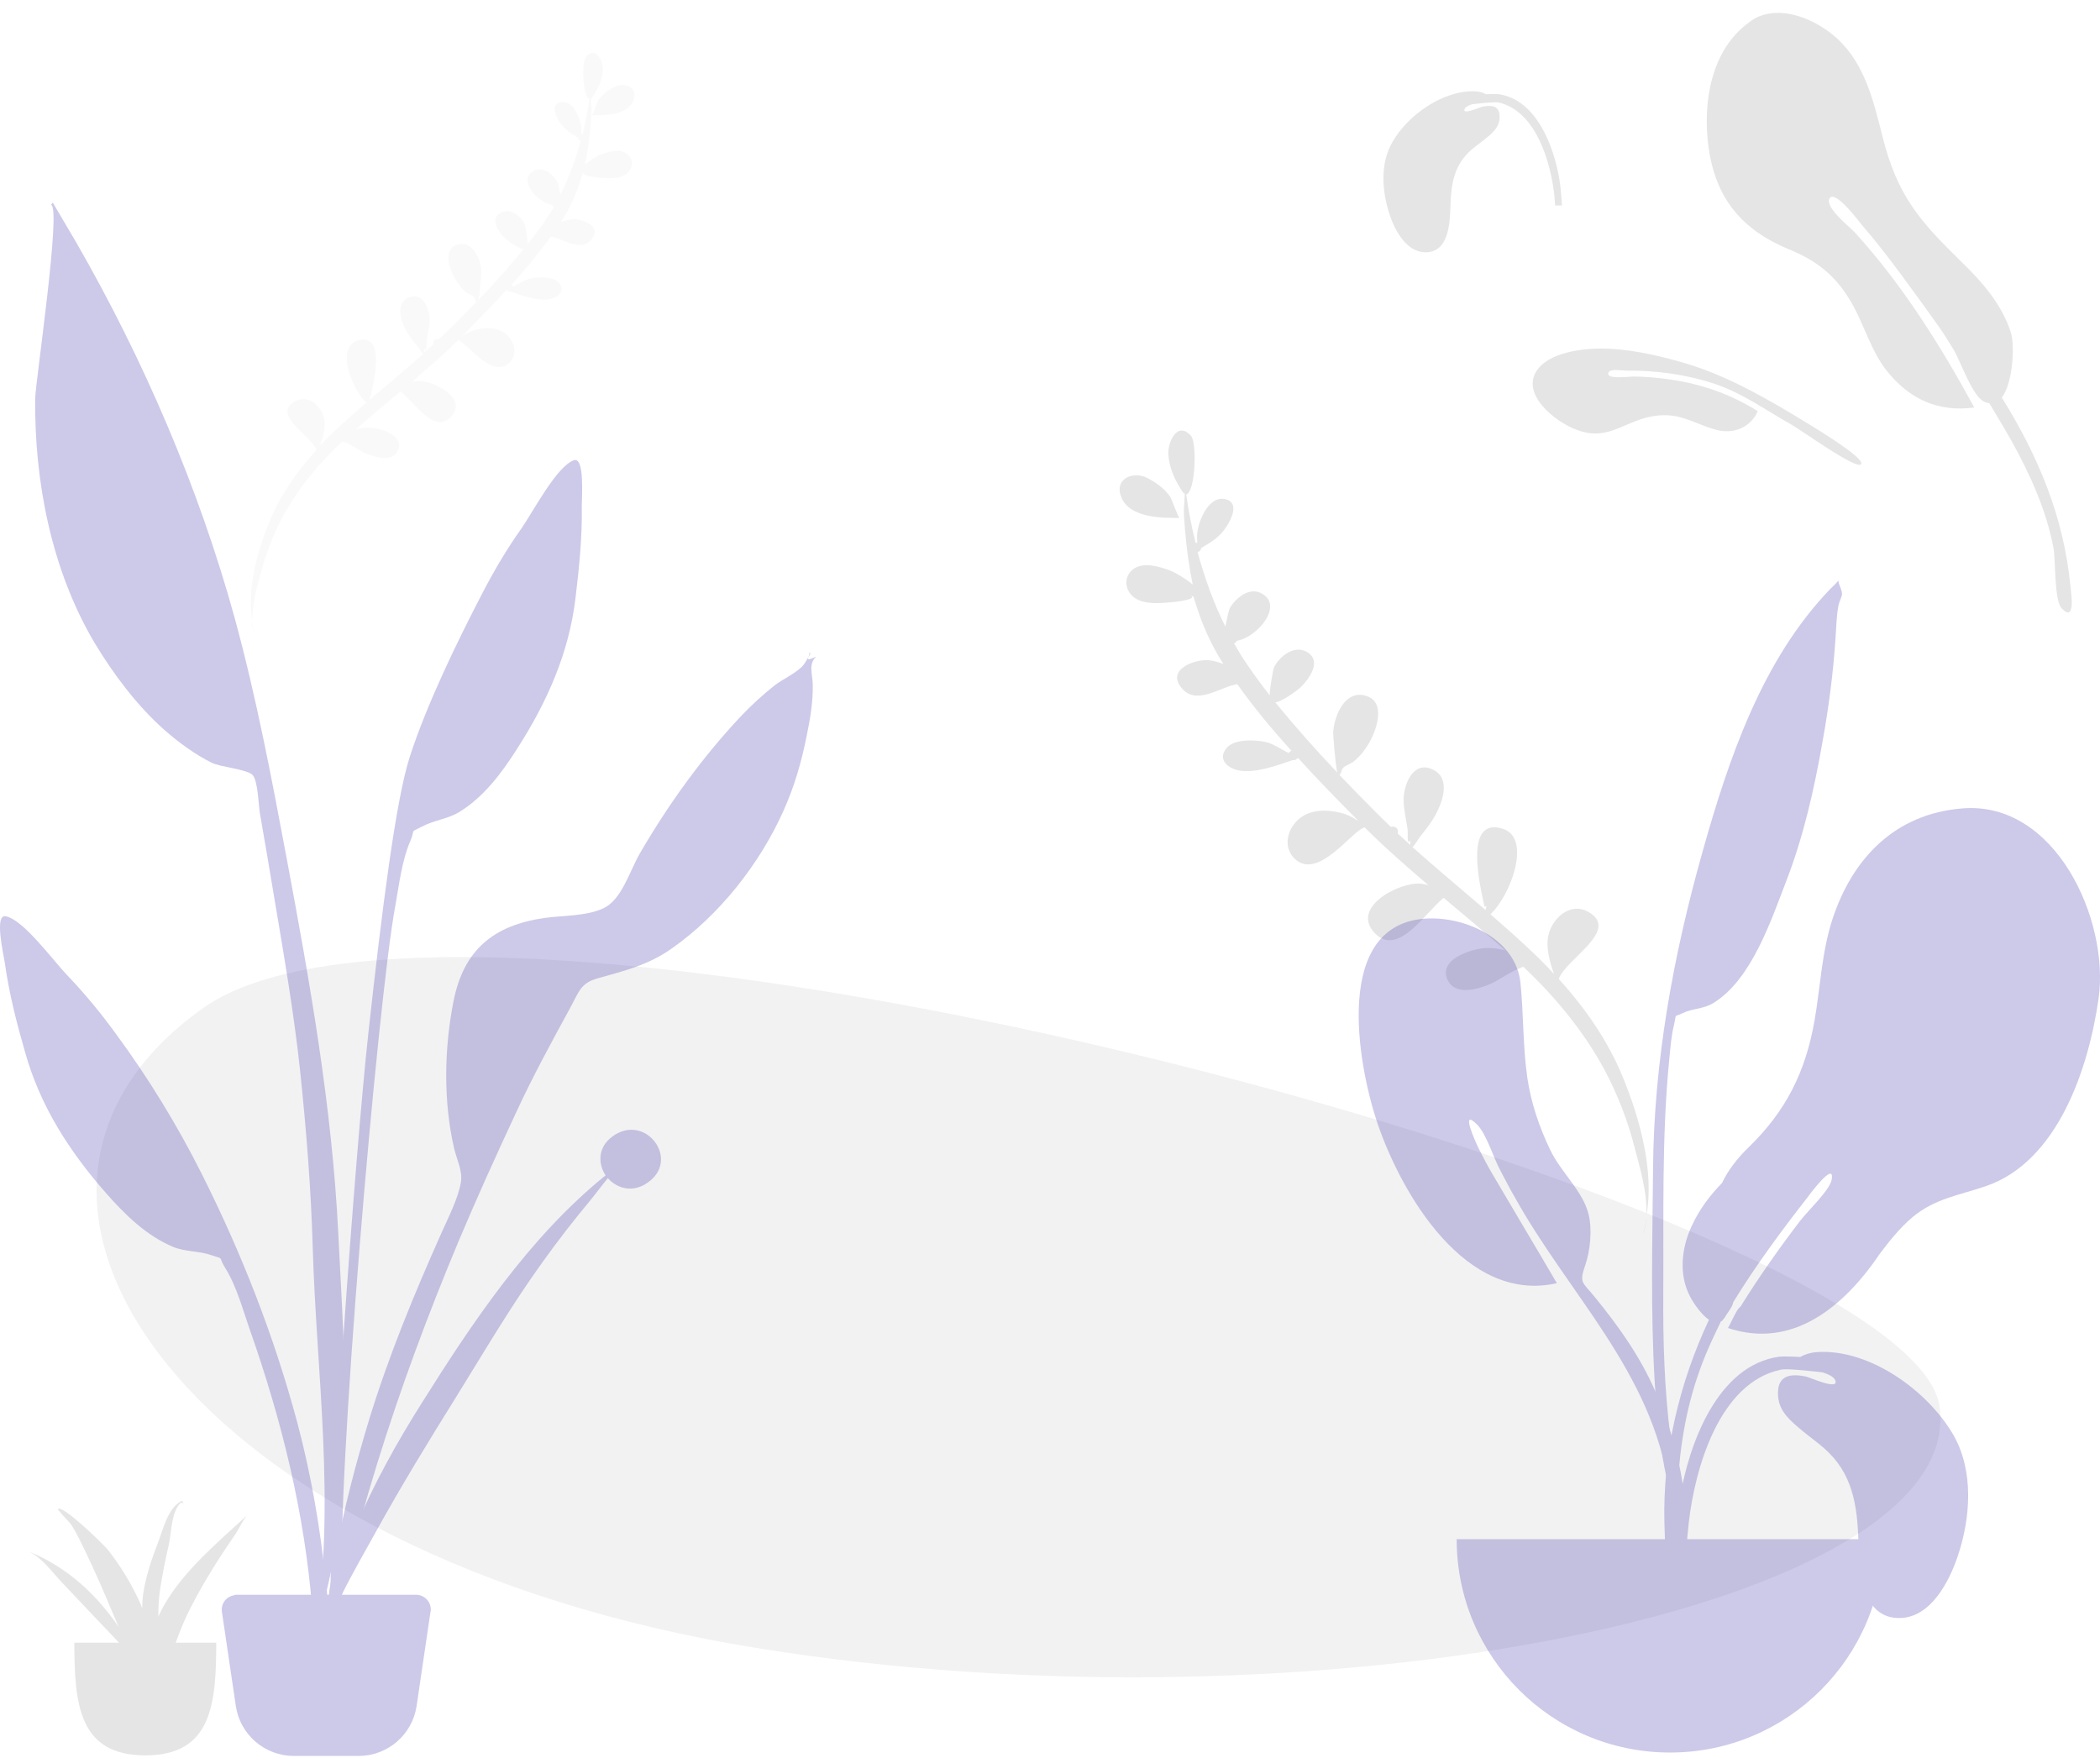 <?xml version="1.0" encoding="utf-8"?>
<!-- Generator: Adobe Illustrator 25.0.1, SVG Export Plug-In . SVG Version: 6.00 Build 0)  -->
<svg version="1.1" id="Layer_1" xmlns="http://www.w3.org/2000/svg" xmlns:xlink="http://www.w3.org/1999/xlink" x="0px" y="0px"
	 viewBox="0 0 740 619.4" style="enable-background:new 0 0 740 619.4;" xml:space="preserve">
<style type="text/css">
	.st0{opacity:0.504;}
	.st1{fill-rule:evenodd;clip-rule:evenodd;fill:#E5E5E5;}
	.st2{opacity:0.2;fill-rule:evenodd;clip-rule:evenodd;fill:#E5E5E5;enable-background:new    ;}
	.st3{opacity:0.25;}
	.st4{fill-rule:evenodd;clip-rule:evenodd;fill:#3626A7;}
</style>
<desc>Created with Sketch.</desc>
<g id="Background-Shape-2" transform="translate(55, 337)" class="st0">
	<path id="Background-Shape" class="st1" d="M628.5,158.8c9.5,70.8-220.2,117.1-417.9,84.8S-77.8,85.4,16.5,18.3S619,88,628.5,158.8
		z"/>
</g>
<path id="Leaf-Bottom" class="st1" d="M404.2,168.4c-5.1-2.5-11.8,0.4-9,7c3,7.1,14.2,7.2,20.5,7.1c-0.6,0-2.7-6.6-3.4-7.5
	C410.3,172.1,407.3,170,404.2,168.4z M462.6,295.9C463.9,297,462.7,296,462.6,295.9z M399.3,200.6c-3,2.3-3.1,6.3-0.7,9
	c2.9,3.2,8.1,3.1,12.1,2.8c1.8-0.1,11.3-0.9,9-2.5c0.2,0.1,0.5,0.2,0.9,0.4c0.2,0.8,0.4,1.5,0.7,2.3c-0.1,0-0.1,0.1-0.2,0.1
	c0.1,0,0.1-0.1,0.2-0.1c2.3,7.5,5.5,14.7,9.8,21.4c-1.6-0.6-3.2-1.1-4.9-1.3c-5-0.6-15.4,3.2-9.8,9.8c5.3,6.3,13.6-0.5,19.6-1.4
	c5.8,8.2,12.3,16,19.1,23.5c-0.4,0.1-0.8,0.4-1,0.8c-2.7-1.4-5.5-3.3-8-3.9c-3.6-0.8-11-1.2-13.8,2c-3.4,4,0.2,7.2,4.2,8
	c5.8,1.1,13.3-1.7,18.9-3.6c0.6,0.1,1.3-0.1,1.7-0.6c0.1,0,0.2-0.1,0.4-0.1c6.8,7.5,13.9,14.8,21,21.9c-0.1,0-0.2,0-0.2,0
	c-1.8-1.2-3.8-2.2-6-2.7c-5-1.2-10.8-1.2-14.8,2.4c-4,3.6-5.4,9.8-1.3,13.8c8.3,8,20.5-10.3,24.7-11c7.2,7.2,14.8,13.8,22.5,20.4
	c-0.9-0.3-1.8-0.5-2.7-0.6c-7.6-0.7-25.3,8.5-16,17.7c8.1,7.9,17.4-7.3,24-12.7c7.3,6.1,14.6,12.2,21.7,18.5
	c-3.9-1-7.6-1.2-11.8,0.1c-4.3,1.3-11.2,4.5-8.5,10.3c2.8,5.9,11.1,3.2,15.4,1.3c2.4-1,7.1-4.5,11.3-5.9
	c11.3,10.7,21.1,22.5,28.6,36.3c4.6,8.7,8.2,17.9,10.6,27.4c1.6,6.1,4.7,16.3,4.1,24.2c3-15.8-2.4-34.8-8.2-48.9
	c-5.3-13-13.3-24.4-22.6-34.7c2.3-7,22-17.2,10.3-23.7c-6.3-3.5-12.7,2.3-14,8.4c-0.9,4.2,0.5,9.4,2,13.5c-2.9-3.1-6-6.2-9.1-9.1
	c-4.3-4-8.8-8-13.3-11.9c7.4-7,14.4-26.8,4.5-30.1c-14.7-4.8-7.6,22.3-6.6,27.4c0.3,0,0.5-0.1,0.7-0.3c-0.1,0.5-0.2,1-0.3,1.5
	c-8.6-7.4-17.3-14.6-25.8-22.2c0.8-0.6,2-2.7,2.9-3.9c2.1-2.6,4.2-5.3,5.7-8.3c2.4-4.8,4.7-12.4-1.6-15.2
	c-6.8-3.1-10.1,5.5-10.1,10.7c0,3.5,0.9,6.9,1.4,10.4c0.2,1.1-0.4,6,1,3.9c-0.1,0.8-0.1,1.3,0,1.7c-1.5-1.4-3-2.7-4.5-4.1
	c0.1-0.2,0.1-0.4,0.1-0.6c0.1-1.5-1.5-2.1-2.5-1.7c-2-1.9-3.9-3.8-5.8-5.7c-4.1-4.1-8.2-8.3-12.3-12.6c0.9-0.8,0.5-1.8,1.4-2.6
	c0.8-0.8,2.5-1.3,3.4-2c2.5-1.9,4.5-4.6,6-7.3c2.4-4.5,5.6-13.9-1.5-16c-7.3-2.2-11,6.8-11.5,12.5c-0.1,1.1,0.7,11,1.4,14.5
	c-7.6-8-15-16.3-21.8-24.7c2,0,7.8-4.2,9-5.4c2.9-2.8,7.4-9,2.4-12.2c-4.5-2.9-10,1.3-11.9,5.4c-0.3,0.7-1.4,6.9-1.5,9.7
	c-2.8-3.6-5.5-7.2-7.9-10.8c-1.7-2.4-3.2-4.9-4.6-7.4c0.3-0.2,0.7-0.5,1-1c7.4-1.3,16.9-12.9,8.2-16.9c-4.2-1.9-8.7,2-10.7,5.3
	c-0.4,0.7-1.1,4-1.6,6.6c-4.2-8.3-7.3-17.2-9.8-26.2c0.6-0.2,1.2-0.7,1.3-1.5c3.6-2.1,6.5-3.8,9-7.7c1.6-2.5,4.4-8.1-0.2-9.4
	c-6-1.8-9.8,7.4-10.2,11.9c-0.1,0.5-0.1,2,0,3.4c-0.2,0-0.4,0-0.6,0c-1.4-5.6-2.5-11.3-3.3-17c3.3-1.1,3.8-18.2,1.7-20.7
	c-4.9-5.5-8.3,2.4-8,6.6c0.3,4.9,2.5,9.4,5.2,13.4c0.3,0.4,0.2,0.4,0.3-0.2c0,0.3,0.1,0.5,0.3,0.7c-0.1,2.6-0.4,5.2-0.3,7.5
	c0.4,6.6,1.1,13.2,2.2,19.7c0.3,1.6,0.6,3.1,0.9,4.7c-2.6-2.2-6.2-4.2-7.6-4.8C408.5,199.6,402.9,197.9,399.3,200.6z M580.3,428.8
	c-0.2,2.3-0.6,4.4-1.4,6.1C579.5,432.9,580,430.9,580.3,428.8z"/>
<path id="Leaf-Top" class="st2" d="M216.7,30.6c3.6-1.8,8.4,0.3,6.4,5c-2.2,5.1-10.1,5.1-14.6,5c0.5,0,1.9-4.7,2.4-5.4
	C212.3,33.2,214.4,31.7,216.7,30.6z M175,123.2C173.7,124.3,174.9,123.3,175,123.2z M220.9,54.2c2.2,1.6,2.3,4.5,0.5,6.5
	c-2.1,2.3-6,2.2-8.8,2c-1.3-0.1-8.2-0.6-6.6-1.8c-0.1,0-0.4,0.2-0.7,0.3c-0.2,0.6-0.3,1.1-0.5,1.6c0,0,0.1,0,0.1,0.1
	c0,0-0.1,0-0.1-0.1c-1.7,5.5-4,10.7-7.2,15.5c1.2-0.5,2.4-0.8,3.6-1c3.6-0.5,11.2,2.3,7.2,7.1c-3.9,4.6-9.9-0.3-14.3-1
	c-4.3,5.9-9,11.6-13.9,17c0.3,0.1,0.6,0.3,0.7,0.6c2-1,4-2.4,5.9-2.8c2.6-0.6,8.1-0.9,10.1,1.4c2.5,2.9-0.2,5.2-3.1,5.8
	c-4.2,0.8-9.7-1.2-13.8-2.6c-0.5,0.1-1-0.1-1.3-0.4c-0.1,0-0.2-0.1-0.3-0.1c-5,5.4-10.2,10.7-15.3,15.9c0.1,0,0.1,0,0.2,0
	c1.3-0.9,2.8-1.6,4.4-2c3.6-0.9,7.9-0.9,10.8,1.7c2.9,2.6,4,7.1,0.9,10c-6.1,5.8-15-7.4-18-8c-5.2,5.2-10.8,10-16.4,14.8
	c0.6-0.2,1.3-0.3,2-0.4c5.5-0.5,18.5,6.2,11.7,12.8c-5.9,5.7-12.7-5.3-17.5-9.2c-5.3,4.4-10.6,8.8-15.8,13.4c2.8-0.7,5.6-0.9,8.6,0
	c3.1,0.9,8.2,3.3,6.2,7.5c-2,4.3-8.1,2.3-11.3,1c-1.7-0.7-5.2-3.2-8.2-4.3c-8.3,7.7-15.4,16.3-20.9,26.3c-3.4,6.3-6,13-7.8,19.8
	c-1.2,4.4-3.4,11.8-3,17.5c-2.2-11.4,1.8-25.2,6-35.4c3.9-9.4,9.7-17.7,16.5-25.1c-1.7-5.1-16.1-12.4-7.5-17.2
	c4.6-2.5,9.2,1.6,10.2,6c0.7,3-0.4,6.8-1.5,9.7c2.1-2.3,4.4-4.5,6.7-6.6c3.2-2.9,6.4-5.8,9.7-8.6c-5.4-5-10.5-19.4-3.3-21.8
	c10.7-3.5,5.5,16.1,4.8,19.8c-0.2,0-0.4-0.1-0.5-0.2c0.1,0.3,0.1,0.7,0.2,1.1c6.3-5.3,12.7-10.6,18.8-16.1c-0.6-0.4-1.4-2-2.1-2.8
	c-1.6-1.9-3.1-3.8-4.2-6c-1.7-3.4-3.4-8.9,1.2-11c5-2.2,7.3,4,7.4,7.7c0,2.6-0.7,5-1.1,7.5c-0.1,0.8,0.3,4.3-0.8,2.8
	c0.1,0.6,0.1,1,0,1.3c1.1-1,2.2-2,3.3-3c-0.1-0.1-0.1-0.3-0.1-0.4c-0.1-1.1,1.1-1.5,1.9-1.2c1.4-1.4,2.9-2.7,4.3-4.1c3-3,6-6,9-9.1
	c-0.6-0.6-0.4-1.3-1-1.9c-0.6-0.6-1.8-0.9-2.5-1.4c-1.8-1.4-3.3-3.4-4.3-5.3c-1.8-3.2-4.1-10,1.1-11.6c5.3-1.6,8,4.9,8.4,9
	c0.1,0.8-0.5,7.9-1,10.5c5.5-5.8,11-11.8,15.9-17.9c-1.5,0-5.7-3-6.6-3.9c-2.1-2-5.4-6.5-1.7-8.8c3.3-2.1,7.3,0.9,8.7,3.9
	c0.2,0.5,1,5,1.1,7c2-2.6,4-5.2,5.8-7.8c1.2-1.7,2.3-3.5,3.4-5.3c-0.3-0.1-0.5-0.4-0.7-0.7c-5.4-0.9-12.4-9.3-6-12.2
	c3-1.4,6.3,1.5,7.8,3.8c0.3,0.5,0.8,2.9,1.2,4.8c3-6,5.4-12.4,7.1-19c-0.5-0.1-0.9-0.5-0.9-1.1c-2.6-1.5-4.7-2.7-6.6-5.6
	c-1.1-1.8-3.2-5.8,0.2-6.8c4.4-1.3,7.1,5.3,7.5,8.6c0,0.4,0,1.5,0,2.5c0.2,0,0.3,0,0.5,0c1-4.1,1.8-8.2,2.4-12.3
	c-2.4-0.8-2.8-13.2-1.2-14.9c3.6-4,6.1,1.8,5.9,4.8c-0.2,3.6-1.9,6.8-3.8,9.7c-0.2,0.3-0.1,0.3-0.2-0.1c0,0.2-0.1,0.4-0.2,0.5
	c0.1,1.9,0.3,3.8,0.2,5.5c-0.3,4.8-0.8,9.5-1.6,14.2c-0.2,1.1-0.4,2.3-0.7,3.4c1.9-1.6,4.5-3.1,5.5-3.5
	C214.2,53.5,218.3,52.2,220.9,54.2z M88.5,218.8c0.1,1.5,0.5,2.9,1.2,4.1C89.2,221.6,88.8,220.2,88.5,218.8z"/>
<g id="Plant-Right" transform="translate(482, 208)" class="st3">
	<path id="Leaf-Me-Alone_x21_" class="st4" d="M20.8,115.7c14.1-0.7,31.5,7.5,33,22.8c1.1,11.1,0.8,22.2,2.4,33.3
		c1.3,8.9,4.2,17.4,8.1,25.5c3.7,7.8,11.5,14.4,13.5,22.7c1.3,5.3,0.6,12.7-1.2,17.9c-2.2,6.3-1,5.8,3.3,11.1
		c8.4,10.3,16,20.9,21.4,33.3c7.7,17.8,12.8,38.6,9.9,58.1c-0.4,2.5-0.8,11.3-4.2,12c-3.8,0.7-2-4.4-1.8-6
		c1.3-10.5,2.4-19.6,0.9-30.2c-6-41-35.4-68-54.6-102.8c-1.1-1.8-3.3-6.1-4.8-8.9c-2.4-4.4-4.9-12.9-8.2-16.2
		c-6.2-6.2-0.5,6.3,0.7,8.7c1.5,3,3.2,6.2,4.8,8.9c7.2,12.3,15.2,25.6,22.6,38.3c-32.1,7.3-54.7-31.3-63.3-56.6
		C-3.8,166.3-12.3,117.4,20.8,115.7"/>
	<path id="Leaf-Me-Alone_x21__1_" class="st4" d="M209.4,76.9c-23.5,1.9-38.6,17.4-45.7,39.1c-3.8,11.7-4.2,23.7-6.3,35.7
		c-3.2,18.1-10,31.8-23.3,44.7c-4.1,4-7.2,8.1-9.3,12.5c-4.3,4.4-8,9.3-10.8,15.4c-3.5,7.7-4.5,17-0.4,24.7c1.1,2.1,3.8,6.2,6.6,8.1
		c-10.5,22.4-16.3,47-15.7,71.5c0.4,14.8,1.1,29.6,2,44.4c0.2,4,1.5,10.5,3.5,3.9c1.8-6.1-0.5-15.7-0.7-22c-1-31-1.9-59.2,10.9-88.2
		c1.3-3,2.8-6,4.2-9c0.1-0.1,0.2-0.1,0.2-0.2c0.1,0,0.1,0.1,0.2,0.1c0.1-0.2,0.2-0.4,0.4-0.6c0.4-0.4,0.8-1,1.1-1.6
		c1.1-1.6,2.4-3.4,2.4-4.4c0,0,0,0,0,0c7.9-12.9,16.9-25.1,26.2-37c-0.1,0.1,10-13.7,8.5-6.1c-0.8,3.7-8.2,10.6-11.2,14.5
		c-6.6,8.6-14.4,19.6-20.9,30.1c-0.9,0.5-2.1,3-3,4.8c-0.5,0.9-0.9,1.9-1.4,2.7c22.9,7.6,40.8-7.7,53-25.4c0,0,0,0,0-0.1
		c3.7-4.9,7.5-9.8,12.2-13.7c7.9-6.5,16.4-7.6,25.7-10.8c25.4-8.7,36.2-41.6,39.7-66.1C261.4,116.4,242.4,74.1,209.4,76.9"/>
	<path id="Leaf-Me-Alone_x21__2_" class="st4" d="M162.9-0.4c-24.1,25.1-35.8,60-45,92.7c-10.3,36.6-17.1,73.7-17.4,111.8
		c-0.2,25-0.9,50.1,0.6,75.1c0.5,8.9,1.4,17.7,2.8,26.5c0.1,0.7,3.3,20.3,6.3,15.7c1.7-2.6-3.2-20.3-3.6-23.3
		c-2.1-16.6-2.6-33.4-2.5-50.1c0.2-27.6-0.6-55,2.1-82.5c0.4-4.1,0.7-8.4,1.7-12.4c1-4.3-0.3-2.4,3.1-4.1c3.3-1.6,7.3-1.4,10.7-3.5
		c13.5-8.2,20.4-29.2,25.7-42.9c6.1-15.7,9.9-32.5,12.8-49.1c2.2-12.2,3.8-24.3,4.6-36.6c0.3-3.9,0.3-8,1.1-11.8
		c0.2-1,1.2-2.9,1.2-3.8c-0.1-1.9-1.2-3.1-1.3-4.7C164.9-2.3,163.9-1.3,162.9-0.4"/>
	<path id="Base" class="st4" d="M31.3,334.4c0,41.6,33.7,75.2,75.2,75.2s75.2-33.7,75.2-75.2"/>
	<path id="Leaf-Me-Alone_x21__3_" class="st4" d="M112.5,334.6h-4c0.3-5,0.6-10,1.5-14.9c3.2-18.9,13.2-46.6,35-49.6
		c0.8-0.1,3.8-0.1,7.4,0.1c1.7-1,3.6-1.5,5.6-1.7c18.6-1.4,39.4,13.6,48.4,29.3c7.2,12.6,6,29.2,1.5,42.5c-3,9-9.5,21.7-20.4,21.9
		c-13.6,0.2-14.3-16.7-14.6-26.6c-0.4-13.1-2-24.5-12.3-33.4c-2.4-2.1-5-3.9-7.5-6c-3.8-3.2-8-6.5-8.5-11.8
		c-0.7-7.3,3.5-8.6,9.8-7.3c1.1,0.2,11.9,5.1,10.3,1.3c-0.5-1.2-2.3-2.1-4.5-2.8c-5.8-0.6-12.8-1.4-14.8-0.9
		c-21.6,4.7-30.1,34.7-32.3,53.8C112.9,330.5,112.7,332.6,112.5,334.6z"/>
</g>
<g id="Plant-Left" transform="translate(22, 79)" class="st3">
	<path id="Leaf" class="st4" d="M161.7,107.3c4.3-6.2,12.4-21.9,18.5-24.1c3.9-1.4,2.8,13.3,2.8,16.1c0.2,10.8-0.9,21.6-2.2,32.4
		c-2.3,19.4-10,36.7-20.6,53.2c-5.4,8.5-11.8,17.1-20.6,22.4c-4.1,2.4-8.9,2.8-12.9,5c-4.7,2.4-2.1,0.5-4.2,5.3
		c-2.9,6.7-3.9,15.4-5.2,22.6c-6.2,33-21.2,207.7-18.6,241.3c0.2,3-3.9,3.7-4.1,0.1c-1.1-19.3,8.4-152.8,13.2-196.5
		c4.8-43.7,9.7-82.3,14.6-97.4c5.9-18.3,16.6-40.4,25.5-57.5C152,122.3,156.5,114.6,161.7,107.3z"/>
	<path id="Leaf_1_" class="st4" d="M193.8,321.5c11.3-8.3,23.5,7.3,13.3,15.6c-5.6,4.6-11.5,2.9-14.9-0.9c-2.2,2.6-4.2,5.4-6.1,7.7
		c-5.9,7.1-11.5,14.3-16.8,21.7c-11.1,15.4-20.6,31.6-30.5,47.6c-9.8,15.7-19.5,31.6-28.4,47.7c-7.5,13.7-17.5,29.8-20.1,44.8
		c3.9-31.8,18.7-62.4,36.4-90.4c17.5-27.8,37.6-58.2,64.7-80.1C188.7,331.1,188.6,325.3,193.8,321.5z"/>
	<path id="Leaf_2_" class="st4" d="M-20,243.9c6.3,1.2,16.6,15.5,21.8,20.9c6.2,6.5,11.8,13.3,17.1,20.6
		c11.4,15.5,21.5,32,30.2,49.3c14.1,28.1,25.4,56.9,33.6,87.4c5,18.7,8.3,38.1,10.2,57.4c0.4,3.6,4.2,31.6-1.3,32.4
		c-4.9,0.7-3.4-21.3-3.6-24.2c-2.7-33.7-10.8-66.4-22-98.2c-2.4-6.9-4.7-15.4-8.6-21.6c-2.8-4.5,0-2.9-5-4.6
		c-4.2-1.5-9.1-1.1-13.4-2.9c-9.4-3.9-17-11.4-23.6-18.9C2.4,326.7-7.8,310.8-13.1,292c-3-10.4-5.7-20.9-7.2-31.7
		C-20.7,257.5-24.1,243.1-20,243.9z"/>
	<path id="Leaf_3_" class="st4" d="M4.9,6.5C28.6,47.7,48.1,93,60.7,138.8c7.6,27.8,13,56.3,18.3,84.6c8.2,43.8,16,87.6,18.2,132.2
		c2.2,44.8,6.6,96.6-8.1,139.8c7.3-43.9,0.4-90.5-0.9-134.7c-0.6-21.1-2.3-41.9-4.5-62.9c-2.2-20.3-5.7-40.5-9.1-60.7
		c-1.6-9.8-3.3-19.6-5-29.4c-0.5-2.9-0.7-11.6-2.6-13.6c-1.9-2-11.4-2.8-14.4-4.3c-6-3-11.7-7.2-16.7-11.6
		c-9.6-8.5-18-19.7-24.6-30.7C-3.8,122-9.9,90.9-9.6,61.4c0.1-5.7,9.3-67.4,5.6-68.2c0.2-0.3,0.4-0.5,0.6-0.8
		C-0.6-2.9,2.1,1.8,4.9,6.5z"/>
	<path id="Leaf_4_" class="st4" d="M261.3,155.1c0.4-0.5,2.8-4.2,1.6-4c2.4-0.5-3.4,4.1,2.7,1.3c-2.9,2.7-1.2,6.3-1.2,10
		c0.1,6-0.9,11.9-2.1,17.7c-1.8,9.2-4.4,18.2-8.3,26.8c-8.4,18.7-22.6,36.7-39.5,48.5c-8.3,5.8-16.5,7.7-26,10.4
		c-6,1.7-6.5,4.8-9.7,10.6c-6.6,12.1-13.2,24.2-19,36.8c-7,15-13.8,30-20.2,45.2C118.1,409.8,100.6,463,91.4,518
		c-0.2-32.4,7.3-65.9,16.7-96.8c6.9-22.5,15.9-44.3,25.5-65.8c2.3-5.2,5.8-11.9,6.8-17.7c0.7-4-1.4-7.9-2.4-12.1
		c-3.8-16.5-3.5-35-0.2-51.7c3.6-18.3,14.2-26.8,32-29.4c6.5-0.9,14.8-0.6,20.8-3.4c6.5-3,9.2-13,12.9-19.4
		c10-17.2,21.8-33.6,35.4-48.1c3.8-4,7.8-7.7,12.1-11.1C253.7,160.4,259.4,157.8,261.3,155.1z"/>
	<path id="Base_1_" class="st4" d="M61.3,483h63.3c2.8,0,5.2,2.3,5.2,5.2c0,0.3,0,0.5-0.1,0.8l-4.9,33.2
		c-1.5,10.1-10.2,17.6-20.4,17.6H81.5c-10.2,0-18.9-7.5-20.4-17.6l-4.9-33.2c-0.4-2.8,1.5-5.4,4.3-5.8C60.8,483,61,483,61.3,483z"/>
</g>
<g id="Maceta" transform="translate(32, 523)">
	<path id="Base_2_" class="st1" d="M-5.8,55.9c0,21.9,1.7,39.7,25,39.7s25-17.8,25-39.7"/>
	<path id="Fill-27" class="st1" d="M26.1,42.2c-0.9,1.5-1.6,3-2.3,4.5c0-3.1,0.1-6.3,0.6-9.5c0.8-5.5,2-11,3.2-16.4
		c0.8-3.9,0.8-11,4-14.1c0.9-0.7,1.1,0.6,1.1,1.2c0,0.1,0-2.3-0.8-1.9c-5,2.6-6.6,10.7-8.3,14.8c-2.3,6-4.3,12-5.2,18.2
		c-0.2,1.6-0.3,3.1-0.3,4.7c-0.2-0.4-0.3-0.8-0.5-1.3C14.7,35.8,10.7,29.1,5.9,23C4.7,21.5-10.4,6.7-11.6,8.9
		c0.1,0.3,0.4,0.6,0.7,0.8c0,0,0,0,0,0c0.9,1.4,3.4,3.6,4.2,4.9c2,3.2,3.5,6.5,5.1,9.8c3.3,6.9,6.4,14,9.3,21
		c0.7,1.6,1.4,3.3,2.1,4.9C2.3,39.4-7.8,29.5-21.7,23.8c4.7,2.4,7.9,7,11.1,10.4c3.9,4.2,7.9,8.3,11.8,12.5
		c4.6,4.9,9.9,10.1,14.3,15.6c4.3,8.9,8.4,17.9,10.9,27.3c-1-3.2-0.1-7.7-0.3-11.1c-0.1-2.7-0.5-5.4-0.9-8.1c0.5,1.2,1,2.4,1.2,3.5
		c-0.2-1.9-0.4-3.8-0.6-5.6c0.6-1.7,1.2-3.4,1.6-4.7c2.1-6.9,4.5-13.7,7.9-20.3c3.1-6.1,6.7-12.1,10.5-18c1.8-2.7,3.6-5.4,5.5-8.2
		c1.2-1.8,2.3-4.6,4-6.3C44.6,20.6,32.9,30.5,26.1,42.2"/>
</g>
<g id="Top-Leaves" transform="translate(495, 0)">
	<path id="Leaf_5_" class="st1" d="M213.7,117.6c-3.1-10.3-10.3-18.3-17.8-25.6c-14.6-14.3-22.4-23.2-27.6-44.1
		c-3.1-12.3-6.2-25.4-15.9-34.3c-7.1-6.5-19.2-12-28.7-7.3c-14.5,8.7-18.4,26.5-17,42.4c1.8,19.8,11,31.9,28.8,39.2
		c10,4.1,16.6,9.5,22,18.9c4.3,7.5,6.9,17,12.3,23.8c8.1,10.2,18.3,14.7,30.9,13c-11.8-21.7-25.5-43.5-42.1-61.7
		c-1.6-1.8-10.7-8.8-8.9-12c2-3.4,11.4,9.5,11.4,9.4c4.8,5.5,9.3,11.4,13.7,17.3c0,0,0,0,0,0c4.5,6.1,9,12.3,13.4,18.5
		c1.8,2.6,3.5,5.3,5.2,8.1c2.4,4,6.3,15.5,10.2,18c0.8,0.5,1.6,0.8,2.4,0.9c2.7,4.4,5.3,8.9,7.9,13.4c6.5,11.8,12.2,24.3,14.7,37.6
		c0.8,3.9,0.2,18.5,2.9,21.3c4.9,5.1,3.4-4.8,3.1-7.7c-2.4-24.7-11.3-45.8-24.2-66.6C214.4,134.9,214.9,121.7,213.7,117.6"/>
	<path id="Leaf_6_" class="st1" d="M47.3,129.6c5.1-6,17.4-7.1,25-6.7c9.3,0.5,18.9,2.8,27.8,5.5c14.6,4.5,28.8,12.8,41.7,20.7
		c1.6,1,20.7,12.4,19,14.5c-1.7,2-20.4-11.6-24.6-14c-8.9-5-17.1-11-26.9-14.3c-10.2-3.4-20.9-4.8-31.6-4.7c-1.4,0-5.9-0.9-6,1.1
		c-0.1,2,7.3,1,8.6,1c5.4,0,10.8,0.6,16.2,1.5c10,1.8,19.3,5.3,27.9,10.7c-2.4,5.5-8.1,8.1-14.1,6.7c-5.2-1.2-10.2-4.2-15.3-5
		c-3.5-0.6-7-0.2-10.4,0.7c-8.9,2.6-14.1,7.9-23.9,4.2C52.8,148.7,39.9,138.2,47.3,129.6"/>
	<path id="Leaf-Me-Alone_x21__4_" class="st1" d="M53,72.4h2.4c-0.2-3.1-0.4-6.1-0.9-9.2c-1.9-11.4-8-28.1-21.4-30
		c-0.5-0.1-2.3-0.1-4.5,0c-1-0.6-2.2-0.9-3.4-1C13.8,31.5,1.1,40.5-4.3,50C-8.8,57.6-8,67.6-5.3,75.7c1.8,5.4,5.8,13.1,12.5,13.2
		c8.3,0.1,8.7-10.1,8.9-16c0.2-7.9,1.2-14.8,7.5-20.2c1.5-1.3,3.1-2.4,4.6-3.6c2.3-1.9,4.9-3.9,5.2-7.1c0.4-4.4-2.1-5.2-6-4.4
		c-0.7,0.1-7.3,3.1-6.3,0.8c0.3-0.7,1.4-1.3,2.8-1.7c3.6-0.4,7.8-0.8,9.1-0.6c13.2,2.9,18.4,21,19.7,32.5
		C52.8,69.8,52.9,71.1,53,72.4z"/>
</g>
</svg>
